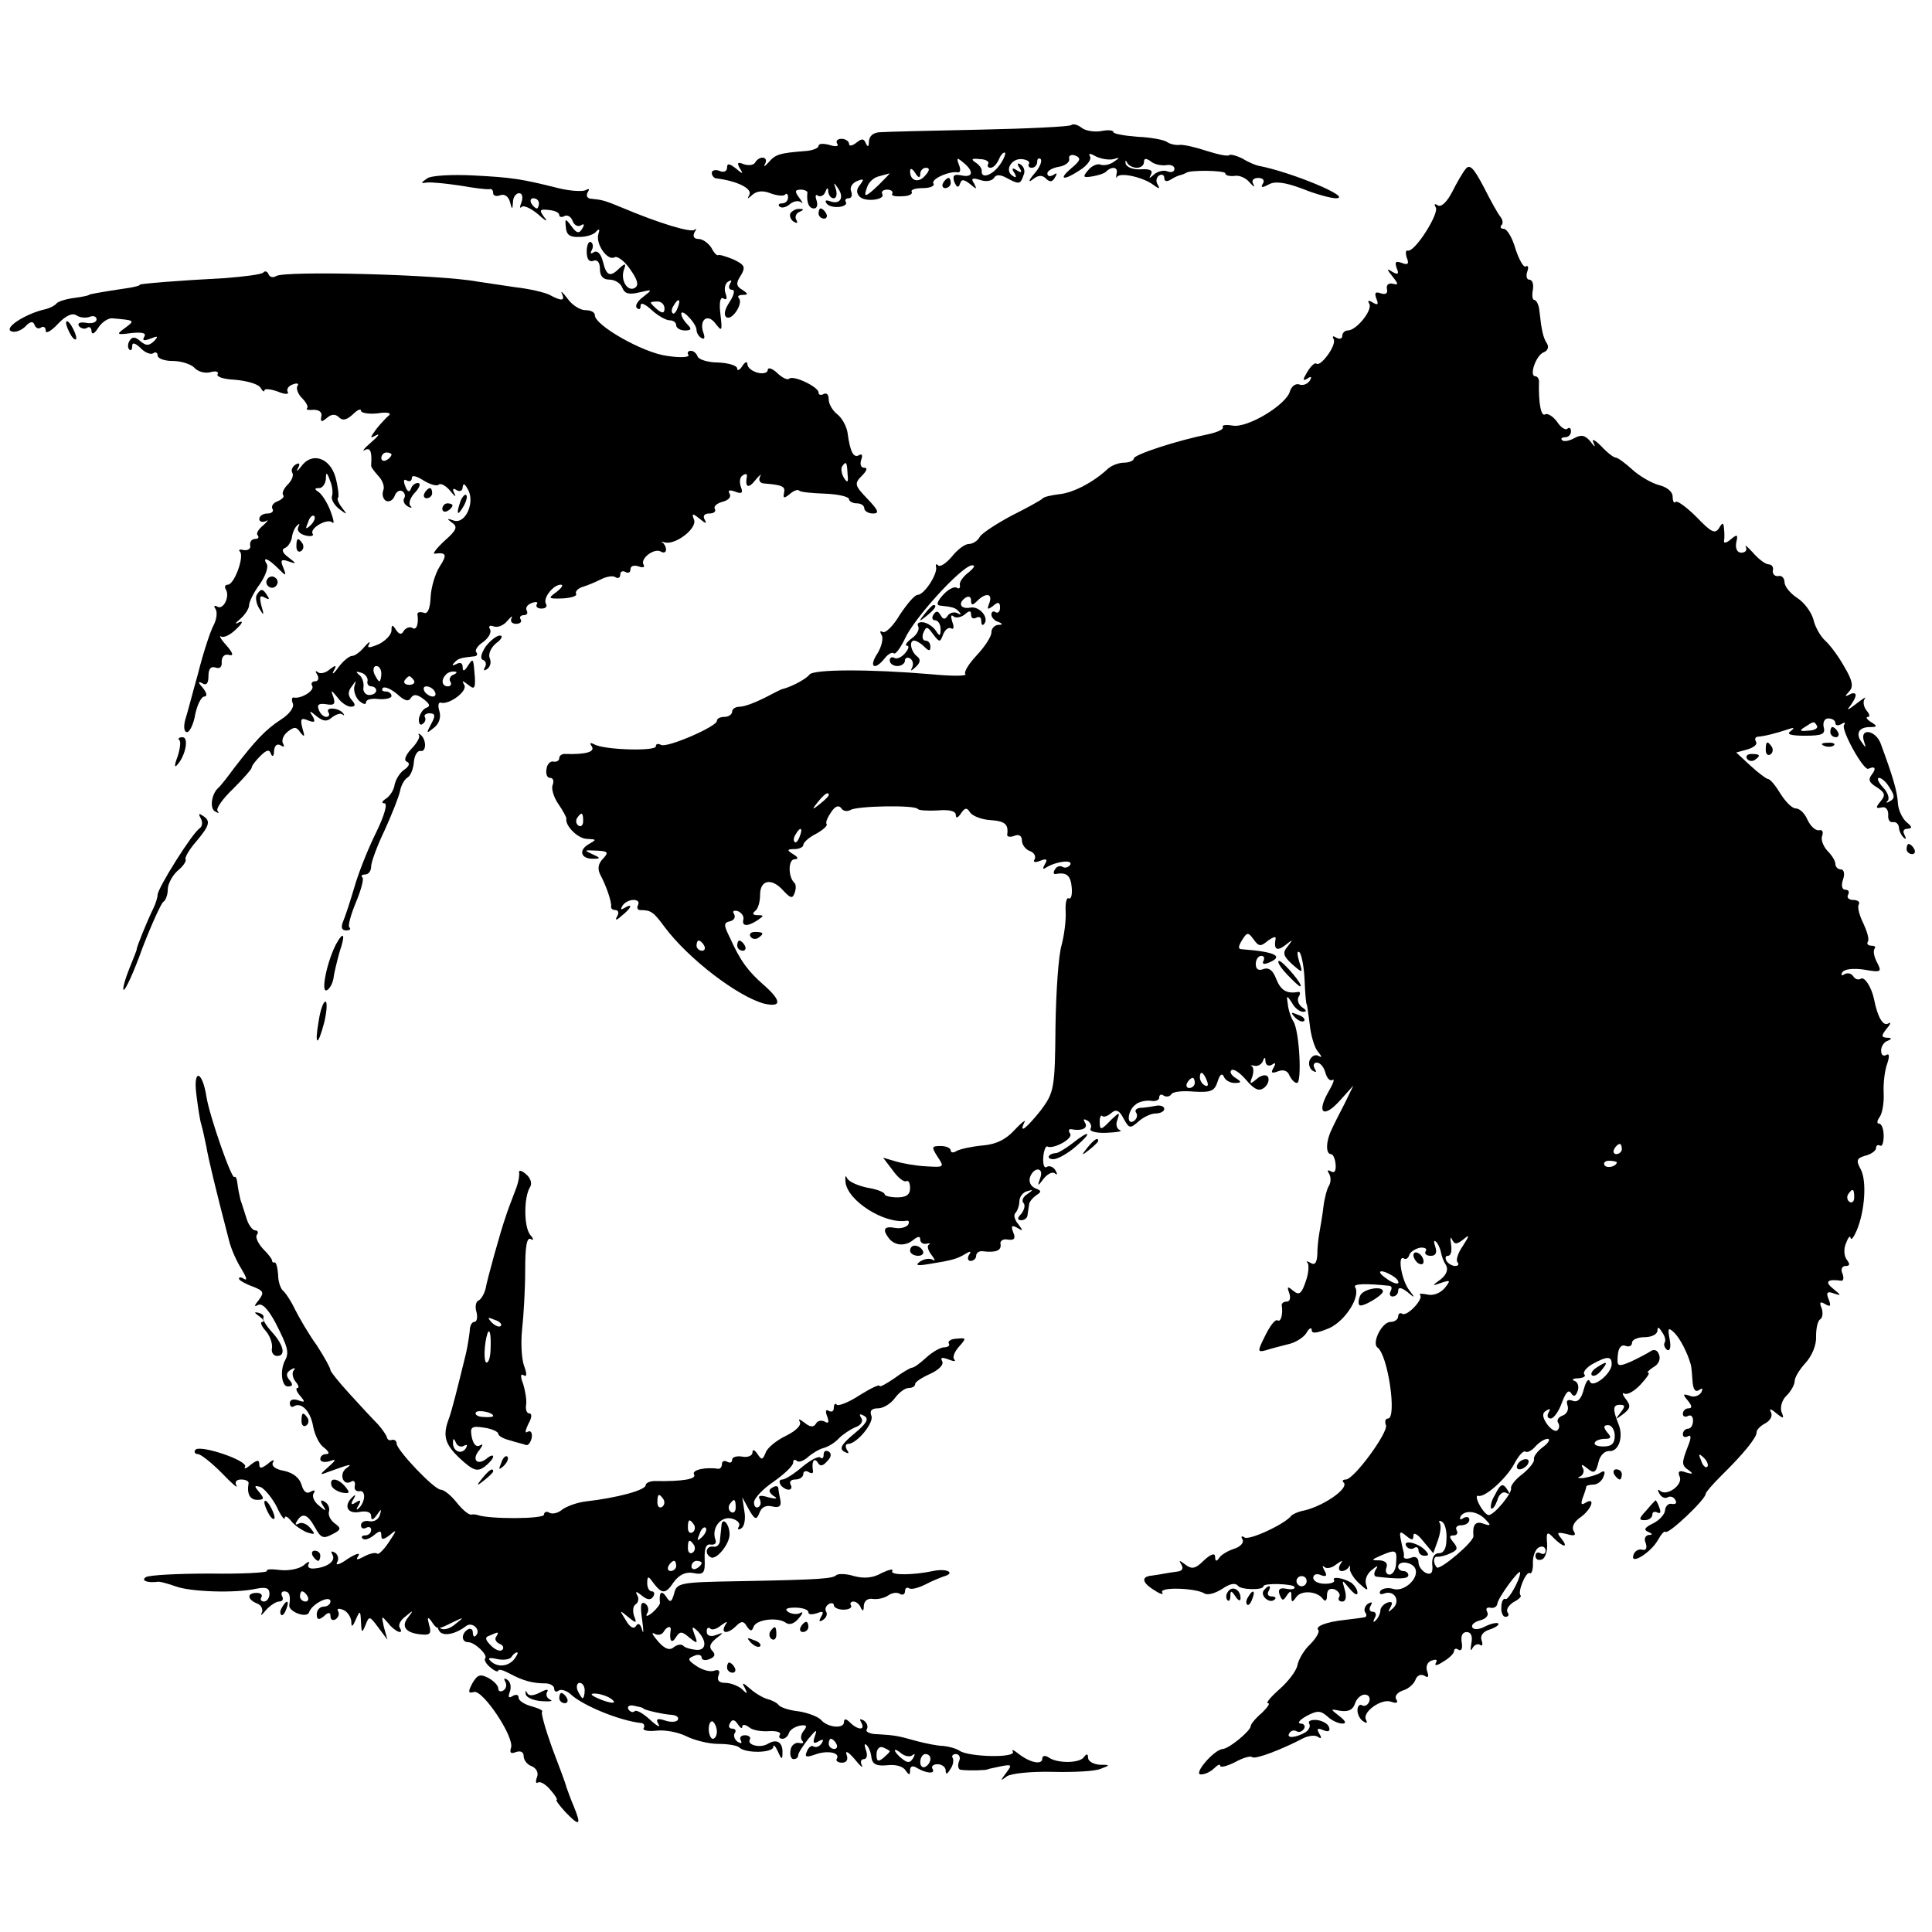 <?xml version="1.0" standalone="no"?>
<!DOCTYPE svg PUBLIC "-//W3C//DTD SVG 20010904//EN"
 "http://www.w3.org/TR/2001/REC-SVG-20010904/DTD/svg10.dtd">
<svg version="1.0" xmlns="http://www.w3.org/2000/svg"
 width="380pt" height="380pt" viewBox="0 0 380 380"
 preserveAspectRatio="xMidYMid meet">
<g transform="translate(0,380) scale(0.1,-0.1)"
fill="#000000" stroke="none">
<path d="M2107 3554 c-3 -3 -83 -7 -179 -9 -95 -2 -183 -4 -195 -5 -15 0 -23
-7 -24 -18 0 -11 -2 -12 -6 -4 -4 10 -8 10 -19 1 -8 -6 -14 -7 -14 -2 0 5 -7
10 -15 10 -8 0 -12 -5 -8 -10 3 -5 -3 -6 -16 -2 -11 3 -21 3 -21 -2 0 -4 -11
-9 -25 -10 -53 -4 -60 -7 -73 -22 -8 -9 -11 -10 -7 -3 7 14 -11 17 -20 2 -3
-5 -13 -6 -22 -3 -12 5 -14 3 -8 -8 8 -12 6 -12 -8 0 -13 10 -17 10 -17 1 0
-7 -7 -10 -15 -6 -8 3 -15 1 -15 -4 0 -6 5 -11 10 -11 40 -5 70 -20 64 -32 -5
-9 -4 -9 6 0 8 7 20 9 35 3 13 -5 26 -6 29 -3 3 4 6 1 6 -5 0 -7 -5 -12 -12
-12 -6 0 -8 -3 -5 -6 4 -4 13 -2 20 4 8 7 18 8 23 4 4 -4 3 0 -4 9 -9 12 -9
16 3 16 7 0 14 -3 13 -6 -2 -19 3 -31 13 -31 6 0 8 7 5 16 -3 8 -2 13 3 9 5
-3 12 1 14 7 4 10 6 10 6 1 1 -7 5 -13 11 -13 5 0 7 8 4 18 -5 14 -4 14 4 2
13 -18 5 -33 -15 -26 -8 3 -11 2 -8 -3 3 -6 14 -9 25 -8 10 1 16 5 14 9 -3 4
-1 8 5 8 6 0 8 6 5 14 -3 7 2 16 12 20 13 5 14 4 6 -7 -8 -9 -8 -17 -1 -24 11
-11 52 -6 44 6 -2 4 2 8 10 8 8 0 12 -4 10 -8 -3 -4 6 -6 19 -5 13 0 22 4 19
9 -2 4 8 7 22 7 14 0 24 4 21 9 -6 8 30 25 48 22 5 -1 6 6 2 15 -5 14 -4 15 9
4 21 -17 19 -30 -4 -25 -15 3 -18 0 -14 -13 5 -11 8 -12 11 -4 3 10 7 10 20 0
13 -11 14 -11 8 1 -7 10 -4 12 12 7 11 -4 23 -2 27 4 4 7 12 7 25 0 24 -13 27
-13 33 5 4 8 1 17 -5 21 -7 5 -8 2 -3 -6 6 -9 4 -11 -5 -5 -9 6 -11 4 -5 -5 5
-8 4 -11 -3 -6 -17 10 -3 35 18 33 10 -1 16 -5 14 -9 -3 -4 0 -8 5 -8 6 0 11
5 11 12 0 6 3 8 7 5 3 -4 -2 -17 -13 -29 -11 -13 -12 -18 -3 -11 11 9 19 9 26
2 8 -8 13 -7 18 2 5 8 4 10 -3 5 -7 -4 -12 -3 -12 3 0 5 10 11 23 13 12 2 21
9 20 15 -2 7 4 10 12 7 12 -5 10 -10 -8 -25 -27 -23 -15 -25 18 -3 14 9 22 21
19 26 -4 7 0 7 12 0 11 -5 26 -7 34 -5 13 4 13 3 1 -5 -8 -6 -19 -8 -26 -6 -6
3 -18 -2 -25 -11 -11 -13 -10 -15 8 -12 12 2 25 6 28 10 12 11 24 8 20 -5 -1
-7 -1 -10 1 -6 6 10 53 -1 72 -16 11 -8 13 -8 8 1 -4 6 -3 14 3 18 5 3 10 1
10 -5 0 -7 5 -8 13 -3 6 4 15 8 20 9 4 1 8 3 10 4 6 6 77 5 77 -1 0 -4 8 -6
18 -5 9 2 23 -4 30 -13 8 -9 11 -10 7 -3 -4 7 0 12 10 12 9 0 13 -5 9 -11 -5
-8 -2 -9 11 -2 12 7 31 5 66 -8 27 -11 57 -19 67 -19 34 1 -89 52 -153 64 -5
1 -20 7 -31 14 -12 6 -24 9 -26 7 -3 -3 -22 1 -44 8 -21 7 -46 13 -54 12 -8
-1 -20 2 -25 6 -6 4 -32 9 -58 10 -26 2 -47 6 -47 9 0 4 -11 5 -25 2 -14 -2
-31 1 -38 7 -8 6 -16 8 -20 5z m-139 -76 c-15 -23 -39 -31 -37 -14 0 5 -5 12
-13 17 -9 6 -6 8 9 6 12 0 19 -5 17 -9 -3 -4 -1 -8 4 -8 6 0 12 7 16 15 3 8 8
15 12 15 3 0 0 -10 -8 -22z m268 -8 c8 0 14 5 14 11 0 8 4 8 13 2 6 -6 20 -9
30 -8 9 2 17 -1 17 -7 0 -6 -6 -8 -14 -5 -7 3 -19 0 -26 -6 -10 -9 -11 -9 -6
0 4 8 -2 11 -20 10 -15 -1 -28 4 -30 11 -1 7 0 8 3 2 2 -5 11 -10 19 -10z
m-426 -12 c0 6 5 12 11 12 8 0 8 -5 -1 -15 -13 -16 -30 -11 -30 8 0 7 4 6 10
-3 6 -10 10 -11 10 -2z m-81 -21 c-27 -26 -32 -27 -23 -4 3 9 13 18 22 20 10
3 19 5 21 6 2 0 -7 -9 -20 -22z"/>
<path d="M2883 3468 c-6 -7 -18 -28 -27 -46 -10 -19 -21 -30 -28 -26 -6 4 -8
3 -4 -4 7 -12 -41 -88 -55 -85 -4 2 -5 -5 -2 -14 5 -12 2 -15 -10 -10 -12 4
-14 2 -10 -10 5 -12 3 -14 -8 -8 -12 8 -12 6 0 -9 12 -15 12 -17 0 -14 -8 2
-13 -3 -11 -11 2 -8 -3 -11 -12 -8 -11 4 -13 1 -9 -10 5 -12 3 -14 -7 -8 -8 5
-11 4 -7 -2 8 -12 -25 -53 -42 -53 -6 0 -11 -5 -11 -11 0 -5 -5 -7 -12 -3 -6
4 -8 3 -5 -3 7 -11 -26 -56 -34 -48 -3 2 -11 -5 -18 -17 -9 -15 -9 -18 0 -13
8 6 10 4 5 -4 -5 -7 -14 -10 -21 -7 -7 2 -15 -4 -18 -14 -7 -26 -84 -73 -113
-67 -13 2 -21 1 -19 -3 3 -4 -10 -10 -28 -14 -60 -12 -147 -40 -147 -48 0 -4
-9 -8 -19 -8 -11 0 -26 -6 -33 -13 -27 -25 -66 -46 -94 -49 -16 -2 -31 -5 -34
-9 -3 -3 -30 -18 -60 -33 -30 -16 -59 -35 -63 -42 -4 -8 -14 -14 -22 -14 -7 0
-22 -11 -33 -25 -11 -13 -23 -21 -27 -17 -3 4 -5 2 -4 -3 4 -13 -23 -55 -36
-55 -6 0 -21 -18 -35 -39 -13 -22 -28 -37 -34 -34 -5 3 -6 1 -2 -6 4 -6 0 -23
-8 -36 -18 -27 -6 -35 14 -10 7 9 15 13 18 10 3 -3 13 10 22 29 18 40 109 140
131 144 8 1 6 -4 -6 -14 -11 -8 -19 -20 -17 -25 1 -6 -2 -8 -6 -5 -5 3 -17 -3
-27 -14 -11 -12 -14 -20 -7 -21 27 -3 31 -4 39 -13 4 -5 3 -6 -4 -2 -6 3 -15
1 -19 -5 -5 -8 -9 -8 -14 1 -5 9 -9 9 -14 1 -4 -6 -2 -11 3 -11 6 0 11 -8 11
-17 0 -15 -2 -15 -9 -4 -5 8 -17 16 -25 17 -9 1 -13 -2 -10 -8 3 -5 -2 -16
-12 -23 -11 -8 -15 -15 -10 -15 5 0 3 -7 -4 -15 -7 -8 -16 -12 -21 -9 -5 3 -9
0 -9 -5 0 -6 7 -11 15 -11 8 0 15 5 15 11 0 5 5 7 10 4 6 -4 7 -12 4 -18 -4
-8 -2 -7 7 1 9 8 10 15 4 20 -13 9 -18 32 -7 32 4 0 13 -5 20 -12 9 -9 12 -9
12 0 0 7 -4 12 -10 12 -5 0 -7 7 -4 15 6 14 8 13 19 -2 13 -17 14 -17 20 -1 4
10 11 15 16 12 5 -3 6 3 2 13 -3 10 -3 15 2 11 4 -4 14 -3 22 3 10 9 13 8 13
0 0 -7 5 -9 10 -6 6 3 10 1 10 -6 0 -7 2 -10 5 -7 12 12 -8 36 -26 33 -20 -4
-26 9 -9 20 6 3 10 1 10 -6 0 -10 3 -10 12 -1 17 17 31 15 24 -4 -5 -13 -4
-14 7 -6 10 9 14 8 14 -3 0 -8 -4 -12 -9 -9 -4 3 -8 1 -8 -5 0 -5 6 -12 13
-14 10 -4 10 -6 0 -6 -7 -1 -13 -7 -13 -15 0 -8 -13 -28 -29 -45 -15 -16 -26
-33 -22 -37 3 -4 -28 -4 -69 0 -118 10 -231 10 -238 -1 -6 -8 -33 -23 -52 -28
-3 0 -19 -9 -37 -18 -18 -9 -39 -17 -48 -17 -8 0 -15 -4 -15 -10 0 -5 -7 -10
-15 -10 -8 0 -15 -3 -15 -8 0 -11 -99 -54 -110 -47 -6 3 -10 2 -10 -3 0 -10
-103 -7 -121 4 -8 4 -10 3 -5 -4 7 -11 -12 -16 -51 -15 -7 1 -13 -3 -13 -8 0
-5 -5 -8 -11 -7 -6 2 -13 -5 -14 -14 -2 -10 1 -18 7 -18 6 0 8 -6 5 -14 -3 -7
2 -24 11 -37 9 -13 16 -26 16 -29 -3 -14 23 -40 41 -40 19 -1 19 -1 2 -11 -20
-12 -14 -29 11 -28 14 0 13 2 -3 9 -17 8 -16 8 7 7 24 -1 26 -3 14 -16 -9 -9
-11 -19 -6 -30 13 -24 23 -55 22 -63 -1 -5 3 -8 9 -8 5 0 7 -6 3 -12 -5 -9 -2
-9 9 1 19 15 23 26 5 15 -7 -4 -8 -3 -4 4 4 7 14 12 22 12 8 0 12 -4 9 -10 -3
-5 -1 -10 4 -10 21 0 26 -3 48 -33 47 -63 144 -137 196 -151 35 -8 34 6 0 36
-31 27 -47 48 -67 93 -13 26 -13 30 0 33 8 2 11 8 8 14 -4 6 -1 8 7 6 8 -3 13
-11 11 -17 -3 -13 8 -14 28 -1 13 9 13 10 0 10 -9 0 -11 3 -5 8 6 4 10 18 10
32 0 30 23 34 46 8 14 -15 18 -16 22 -4 3 8 3 17 -1 20 -12 12 -12 46 1 46 8
0 7 4 -3 10 -13 8 -12 10 3 10 9 0 17 4 17 8 0 5 11 15 25 22 13 7 23 16 21
19 -3 3 2 14 9 24 8 12 15 14 20 7 3 -5 11 -7 18 -3 13 8 127 10 132 2 2 -3
20 -4 39 -3 23 2 36 -1 36 -9 0 -7 4 -6 10 3 8 12 12 12 18 2 5 -7 23 -14 40
-15 29 -2 36 -8 33 -29 0 -4 6 -5 14 -2 9 4 15 0 15 -9 0 -8 7 -18 16 -21 8
-3 12 -10 9 -16 -4 -6 1 -7 11 -3 13 5 15 3 9 -7 -5 -9 -4 -11 3 -6 20 12 53
16 47 5 -4 -5 -10 -7 -15 -4 -5 3 -12 1 -15 -5 -4 -6 -3 -10 2 -9 21 4 29 -3
31 -27 1 -14 -1 -23 -6 -21 -4 3 -7 -9 -6 -26 1 -18 -3 -47 -8 -66 -6 -19 -11
-92 -12 -161 -1 -122 -3 -129 -29 -164 -28 -35 -44 -48 -32 -23 4 6 -5 0 -19
-15 -17 -19 -37 -29 -64 -31 -21 -2 -44 -7 -51 -11 -6 -4 -11 -3 -11 1 0 5 -9
9 -20 9 -18 0 -18 -2 -6 -21 14 -21 13 -21 -22 -19 -21 1 -48 6 -61 10 l-24 7
19 -25 c10 -14 22 -24 27 -21 4 2 7 -4 7 -14 0 -13 -8 -18 -25 -18 -14 0 -25
3 -25 6 0 4 -15 10 -34 13 -19 4 -37 12 -40 19 -3 7 -4 3 -3 -8 4 -37 77 -83
120 -76 5 1 6 -3 3 -8 -4 -5 -15 -8 -26 -6 -21 4 -25 -3 -12 -20 11 -15 32
-17 48 -4 10 8 14 8 14 1 0 -6 6 -10 13 -8 6 1 8 1 4 -2 -4 -2 -2 -11 5 -20 7
-9 8 -13 3 -10 -6 4 -17 2 -25 -3 -11 -8 -6 -9 18 -5 44 7 55 10 71 20 10 6
12 5 7 -2 -4 -7 -2 -12 3 -12 6 0 11 5 11 10 0 6 6 10 13 9 25 -3 37 1 35 14
-2 6 5 11 14 9 13 -2 16 2 11 14 -5 13 -3 15 8 9 11 -7 12 -6 2 7 -7 8 -10 18
-6 22 4 4 8 15 8 23 0 9 7 18 15 20 13 4 13 3 0 -6 -8 -5 -11 -13 -7 -17 4 -4
2 -13 -4 -21 -9 -9 -8 -13 0 -13 6 0 12 5 12 10 1 6 2 15 3 20 0 6 7 14 14 19
11 7 11 9 -2 14 -9 4 -13 13 -10 22 8 21 28 19 20 -2 -6 -17 -5 -17 7 -1 8 10
18 14 22 10 5 -4 5 -1 1 6 -4 7 -12 10 -17 7 -5 -4 -8 5 -7 19 1 13 5 23 8 21
11 -6 51 15 45 25 -4 6 -3 10 2 9 21 -4 34 2 27 13 -4 7 -3 8 5 4 6 -4 9 -11
6 -16 -3 -5 11 -9 32 -8 21 1 32 3 26 5 -7 3 -9 12 -5 21 5 15 4 15 -12 0 -21
-22 -23 -22 -23 -3 0 8 3 13 5 10 3 -3 11 0 18 6 9 8 16 5 24 -11 11 -20 13
-20 29 -6 10 9 25 16 34 16 9 0 17 4 17 9 0 5 -8 8 -17 6 -10 -2 -24 -4 -31
-4 -7 -1 -11 -5 -7 -10 3 -5 1 -12 -5 -16 -15 -9 -12 21 3 32 6 6 20 9 30 8 9
-2 17 1 17 6 0 6 4 8 9 4 5 -3 12 -2 15 3 3 5 23 7 44 5 34 -2 41 1 47 20 4
13 8 17 12 10 2 -7 12 -13 21 -13 14 0 15 2 2 10 -8 5 -12 12 -8 15 4 4 17 -5
29 -19 17 -20 26 -23 36 -15 7 6 10 15 7 21 -3 5 -13 4 -22 -4 -13 -11 -15
-11 -9 4 3 9 3 19 -1 21 -4 2 -2 2 5 1 6 -2 14 2 17 9 3 9 5 8 5 -1 1 -7 6
-10 13 -6 7 5 8 3 3 -6 -6 -10 -4 -12 9 -7 10 4 19 1 22 -8 4 -8 10 -15 15
-15 10 0 5 102 -7 121 -5 8 -10 23 -11 34 -3 18 -2 18 8 3 5 -10 15 -18 22
-18 8 0 7 3 -2 9 -7 5 -10 14 -7 20 4 6 4 11 -1 10 -22 -4 -34 3 -43 26 -6 16
-14 23 -25 19 -10 -4 -15 0 -15 10 0 9 5 16 11 16 5 0 7 -4 4 -10 -3 -6 1 -7
9 -4 33 13 15 22 -51 27 -8 0 -8 5 0 18 10 16 12 16 23 1 10 -14 14 -14 28 -2
10 7 16 9 15 4 -4 -21 2 -26 19 -13 15 12 16 12 5 -2 -11 -13 -9 -19 8 -35 22
-19 22 -19 14 6 -4 14 -4 21 1 17 4 -4 9 -29 10 -55 1 -26 3 -47 4 -47 1 0 3
-17 6 -39 2 -21 9 -46 16 -54 8 -10 9 -13 2 -9 -7 4 -14 0 -18 -8 -3 -8 0 -17
6 -21 7 -4 8 -3 4 4 -4 7 -2 12 4 12 7 0 14 -9 17 -20 3 -11 9 -17 14 -14 5 3
1 -8 -9 -25 -23 -41 -8 -51 24 -15 l26 29 -17 -35 c-10 -19 -22 -43 -26 -52
-11 -22 -12 -48 -1 -48 4 0 8 -9 9 -20 1 -13 -2 -18 -9 -14 -7 4 -8 2 -4 -4 4
-7 4 -17 0 -24 -4 -6 -9 -25 -11 -42 -2 -17 -6 -40 -8 -51 -2 -11 -4 -30 -4
-43 -1 -16 -5 -21 -13 -16 -7 4 -10 4 -6 0 3 -4 2 -21 -4 -37 -8 -24 -13 -27
-24 -18 -12 10 -13 9 -8 -5 3 -9 1 -16 -5 -16 -6 0 -10 -3 -10 -7 3 -18 -2
-34 -8 -30 -5 3 -15 -11 -24 -29 -16 -32 -16 -34 0 -30 9 3 28 8 44 12 15 3
32 14 37 23 5 9 10 11 10 5 0 -8 11 -6 35 4 32 15 62 63 50 81 -3 6 22 7 68 2
5 -1 5 -5 2 -11 -3 -5 -1 -10 4 -10 6 0 11 5 11 11 0 8 6 7 18 -2 15 -13 16
-12 4 3 -15 19 -24 70 -11 63 4 -3 9 0 11 7 2 6 12 12 21 14 9 1 15 -2 11 -7
-3 -5 2 -9 10 -9 10 0 13 6 9 18 -3 9 -3 14 1 10 4 -3 8 -12 10 -20 1 -7 5
-19 10 -26 5 -9 1 -19 -10 -28 -18 -13 -18 -14 1 -7 18 6 19 5 6 -11 -9 -10
-23 -15 -34 -12 -10 2 -17 2 -14 -1 8 -7 -25 -43 -35 -37 -4 3 -8 0 -8 -5 0
-6 -7 -11 -15 -11 -17 0 -37 -41 -26 -50 21 -14 39 -140 21 -140 -5 0 -7 -6
-4 -13 5 -14 -63 -107 -79 -107 -6 0 -8 -3 -4 -6 11 -12 -44 -49 -83 -56 -8
-2 -17 -6 -20 -9 -13 -17 -83 -49 -92 -43 -6 4 -8 2 -4 -4 3 -6 -4 -14 -16
-18 -13 -4 -26 -12 -30 -18 -5 -8 -8 -7 -8 2 0 8 -8 6 -22 -7 -17 -17 -24 -18
-37 -8 -12 9 -13 9 -7 -1 4 -7 1 -12 -8 -13 -9 -1 -20 -3 -26 -4 -5 -1 -17 -3
-25 -4 -21 -2 -19 -14 6 -29 12 -8 18 -9 15 -4 -7 11 65 9 83 -2 6 -4 21 0 35
9 16 11 26 12 31 6 5 -8 50 -9 50 -1 0 7 57 5 61 -1 2 -4 -4 -6 -15 -4 -14 3
-18 -1 -14 -12 5 -12 7 -12 14 -1 7 10 9 10 9 -2 0 -12 2 -12 9 -2 9 15 42 13
53 -3 5 -6 8 -3 8 7 0 11 5 15 15 12 8 -4 12 -10 9 -15 -3 -5 0 -9 6 -9 7 0 9
9 5 23 -6 21 -6 21 9 3 9 -11 16 -15 16 -9 0 7 -6 15 -12 20 -17 10 -39 13
-34 5 2 -4 -6 -7 -18 -7 -13 0 -23 5 -23 12 0 6 7 9 15 5 11 -4 13 -1 7 9 -4
8 -5 11 0 7 4 -4 15 -2 23 5 13 9 14 9 8 0 -4 -7 -3 -13 3 -13 5 0 11 3 14 8
2 4 3 3 2 -3 -1 -5 7 -19 18 -29 16 -15 19 -16 14 -3 -3 9 1 21 11 29 11 9 14
10 8 1 -4 -7 -4 -13 1 -14 44 -5 63 -5 63 3 0 4 -4 8 -10 8 -5 0 -10 4 -10 8
0 14 29 10 34 -4 7 -19 -23 -46 -44 -39 -10 3 -21 1 -25 -4 -3 -6 0 -8 8 -5
20 7 32 -15 17 -29 -10 -9 -11 -9 -5 2 5 9 3 12 -6 9 -8 -3 -14 -10 -14 -16 0
-5 -4 -14 -9 -19 -5 -5 -6 -3 -2 5 4 6 2 12 -4 12 -6 0 -8 5 -4 12 4 7 3 8 -5
4 -6 -4 -9 -12 -6 -17 4 -5 3 -10 -2 -10 -4 -1 -21 -3 -37 -5 -38 -4 -60 -13
-53 -20 3 -3 -4 -16 -16 -28 -12 -11 -23 -30 -25 -41 -2 -11 -18 -32 -35 -47
-18 -16 -28 -28 -23 -28 5 0 -1 -8 -12 -19 -12 -10 -22 -22 -22 -26 0 -9 -42
-44 -55 -45 -17 -1 -59 -50 -43 -50 8 0 19 5 26 12 7 7 12 9 12 5 0 -4 13 -1
29 7 16 9 31 13 34 10 5 -5 56 14 100 37 10 5 23 7 29 3 7 -5 8 -2 3 6 -6 10
-4 12 8 7 10 -4 14 -2 11 6 -2 7 -14 13 -24 14 -11 1 -18 -2 -15 -7 3 -5 0
-12 -7 -17 -19 -11 -39 -13 -32 -2 3 5 9 7 14 4 5 -3 11 -1 15 5 3 5 0 10 -7
10 -7 1 -2 7 12 15 21 11 27 11 41 -1 8 -8 22 -14 29 -14 9 0 7 5 -6 15 -18
14 -18 14 3 10 15 -2 24 2 28 14 3 10 12 18 19 18 8 0 12 -6 9 -14 -3 -7 -9
-10 -14 -7 -5 3 -9 -2 -9 -10 0 -8 5 -18 12 -22 6 -4 8 -3 5 3 -9 15 30 43 49
36 11 -4 15 -2 10 5 -3 6 2 13 13 17 11 3 22 13 25 21 3 9 11 12 18 8 7 -5 9
-2 5 9 -3 9 0 18 9 21 9 3 12 2 8 -5 -3 -6 3 -5 15 3 12 7 21 16 21 21 0 4 4
6 9 2 6 -3 8 4 6 15 -2 12 1 20 10 20 8 0 12 -8 9 -22 -2 -13 -2 -17 2 -10 3
6 10 10 15 7 5 -4 6 1 3 9 -3 9 3 17 16 21 12 4 19 9 17 12 -3 2 -14 0 -26 -6
-11 -6 -22 -7 -25 -2 -3 5 4 11 15 14 12 3 18 10 14 17 -3 6 -1 9 6 8 7 -2 13
2 14 7 0 11 45 72 45 62 0 -14 -24 -56 -29 -52 -4 2 -8 -5 -8 -16 -1 -10 3
-19 8 -19 6 0 8 4 4 9 -3 6 3 14 12 20 10 5 16 11 14 13 -7 5 10 48 18 44 3
-3 7 7 6 21 0 14 6 28 13 30 6 3 12 0 12 -7 0 -6 -4 -8 -10 -5 -5 3 -10 1 -10
-5 0 -7 6 -10 13 -7 6 2 11 16 10 31 -2 23 0 25 13 11 19 -19 30 -20 15 -1
-10 12 -8 13 10 9 16 -5 20 -3 14 6 -4 8 1 18 14 27 22 16 30 41 9 28 -8 -5
-9 -2 -5 10 4 10 7 20 7 22 0 2 6 4 14 4 8 0 17 7 20 16 4 10 2 13 -7 7 -6 -4
-21 -8 -32 -10 -11 -1 -14 1 -7 3 6 3 9 11 5 17 -4 8 -1 7 9 -1 13 -11 17 -9
22 12 3 14 13 23 22 22 18 -1 28 29 17 54 -11 28 -11 37 3 37 11 0 11 -3 1
-16 -11 -14 -10 -14 6 -2 14 11 15 16 5 29 -7 9 -8 14 -3 11 6 -3 20 5 32 18
12 13 19 23 15 23 -4 0 1 5 10 11 10 5 15 16 11 25 -3 9 -10 11 -17 6 -6 -4
-23 -13 -38 -20 -26 -11 -28 -10 -26 12 1 15 7 22 15 19 7 -3 13 0 13 6 0 6
11 11 25 11 14 0 25 6 25 13 0 8 3 7 9 -3 6 -8 8 -17 5 -21 -2 -4 0 -10 5 -14
6 -3 8 6 5 21 -4 22 -3 24 9 13 12 -12 26 -40 32 -61 2 -5 3 -20 4 -34 1 -16
5 -23 13 -18 7 5 8 3 4 -5 -5 -7 -15 -10 -23 -6 -13 4 -14 3 -3 -10 8 -10 9
-15 1 -15 -6 0 -11 -5 -11 -11 0 -5 5 -7 10 -4 6 3 10 -1 10 -9 0 -9 -4 -16
-10 -16 -5 0 -10 -5 -10 -11 0 -5 4 -7 10 -4 6 4 7 -2 1 -17 -14 -36 -14 -40
1 -50 9 -7 8 -8 -6 -4 -13 5 -17 2 -12 -9 6 -16 -26 -39 -39 -27 -5 4 -5 1 -1
-6 4 -7 11 -10 16 -7 5 3 12 1 15 -5 4 -6 1 -9 -6 -8 -7 2 -13 -4 -14 -12 0
-8 -11 -20 -23 -26 -17 -8 -20 -13 -10 -17 9 -4 9 -6 1 -6 -7 -1 -10 -8 -6
-16 3 -10 1 -15 -7 -13 -7 2 -15 -3 -17 -10 -8 -22 34 4 48 29 6 11 13 19 15
16 6 -5 79 64 79 75 0 3 14 19 30 35 42 41 71 76 70 86 0 5 8 13 18 18 10 6
14 15 10 22 -4 7 1 6 10 -2 15 -12 17 -12 11 2 -3 9 1 24 10 32 9 9 16 22 16
29 0 7 10 23 21 35 13 14 22 36 21 52 0 16 3 31 8 34 5 3 6 13 3 22 -5 12 -3
14 7 8 10 -6 12 -4 7 9 -6 14 -3 17 10 12 15 -5 15 -4 -1 9 -18 14 -12 20 16
16 4 0 5 6 2 14 -4 8 -1 15 6 15 9 0 9 4 2 13 -5 7 -6 21 -1 32 4 11 8 16 9
10 1 -5 6 1 12 15 16 38 20 97 8 120 -10 18 -8 22 9 27 12 3 21 10 21 15 0 5
3 7 8 5 4 -3 7 6 7 19 0 13 -4 24 -9 24 -5 0 -4 6 1 13 5 6 9 28 8 47 -1 19 2
45 7 58 5 15 4 21 -2 17 -6 -3 -10 0 -10 9 0 8 6 17 13 19 9 4 8 6 -2 6 -11 1
-11 4 0 18 8 9 9 14 3 10 -10 -6 -21 12 -28 48 -5 24 -19 45 -26 40 -5 -3 -11
-1 -15 5 -4 6 -11 7 -17 4 -6 -4 -8 -2 -4 4 4 6 21 8 42 5 34 -6 36 -5 26 14
-6 11 -8 23 -5 27 3 3 1 6 -6 6 -7 0 -10 4 -7 8 3 5 -2 21 -9 36 -8 16 -12 32
-9 37 3 5 -2 9 -11 9 -9 0 -13 5 -10 10 3 6 1 10 -5 10 -7 0 -9 8 -5 20 4 11
2 20 -4 20 -6 0 -11 5 -11 11 0 6 -7 17 -16 26 -8 9 -13 22 -10 29 3 8 0 13
-6 11 -7 -1 -17 8 -23 21 -5 12 -15 22 -23 22 -7 0 -20 13 -30 29 -9 15 -20
29 -25 29 -4 1 -20 13 -35 27 l-27 25 22 6 c13 4 20 10 17 15 -3 5 -2 9 3 10
14 1 37 7 58 14 14 5 16 4 7 -3 -9 -6 0 -9 28 -9 34 0 41 3 37 17 -2 10 2 17
9 17 8 0 14 -4 14 -9 0 -5 5 -6 12 -2 6 4 9 3 5 -2 -6 -10 39 -91 48 -86 13 6
16 1 7 -11 -8 -10 -6 -16 9 -25 17 -11 18 -16 8 -28 -10 -12 -10 -15 2 -12 8
2 13 -4 13 -14 -1 -10 3 -16 9 -15 6 1 11 -3 12 -10 0 -6 4 -15 9 -20 5 -5 6
-3 2 5 -4 7 -2 12 6 12 10 1 9 4 -2 13 -8 7 -16 23 -17 37 -1 23 -10 53 -34
118 -10 26 -41 31 -33 5 5 -15 4 -15 -4 -3 -13 17 -6 30 16 30 15 0 15 2 2 10
-8 5 -11 10 -6 10 5 0 3 6 -3 13 -6 8 -7 18 -3 23 4 5 -4 0 -18 -11 -14 -11
-19 -13 -12 -5 6 8 12 18 12 23 0 4 -6 5 -12 1 -10 -5 -10 -4 -1 6 9 9 7 21
-9 48 -11 20 -28 43 -38 52 -9 8 -20 27 -23 41 -4 15 -18 34 -32 43 -14 9 -25
23 -25 31 0 8 -6 14 -12 12 -7 -1 -12 4 -11 11 2 6 -2 12 -8 12 -6 0 -20 10
-31 23 -11 12 -17 17 -14 11 3 -6 -1 -11 -9 -11 -8 0 -12 8 -10 20 4 16 2 17
-11 6 -8 -7 -14 -8 -13 -3 1 5 1 16 0 24 -1 13 -3 13 -10 1 -8 -12 -16 -7 -44
22 -19 19 -38 33 -41 30 -3 -4 -6 1 -6 10 0 10 -11 19 -27 23 -15 4 -39 18
-53 31 -13 12 -28 23 -32 23 -4 0 -17 10 -29 23 -12 12 -19 15 -15 7 5 -11 3
-10 -6 2 -10 12 -18 14 -32 6 -9 -5 -20 -7 -23 -4 -4 3 -1 6 5 6 7 0 12 5 12
12 0 6 -3 8 -7 5 -3 -4 -13 2 -20 13 -8 11 -19 18 -24 15 -8 -5 -13 23 -12 63
1 6 -3 12 -7 12 -13 0 1 41 16 47 8 3 11 10 7 17 -8 12 -11 27 -15 64 -1 12
-6 22 -10 22 -4 0 -5 9 -3 20 2 11 -1 20 -7 20 -5 0 -7 7 -4 16 3 8 2 13 -3
10 -4 -3 -13 13 -20 34 -6 22 -17 40 -23 40 -6 0 -8 3 -5 7 4 3 3 11 -2 17 -5
6 -20 33 -33 59 -19 36 -27 45 -35 35z m691 -1096 c2 -4 -5 -9 -17 -9 -17 -2
-19 0 -7 7 18 12 18 12 24 2z m143 -122 c10 -15 10 -21 0 -26 -6 -4 -9 -3 -4
1 4 5 0 17 -10 27 -9 10 -12 18 -7 18 5 0 15 -9 21 -20z m-2087 -14 c0 -2 -8
-10 -17 -17 -16 -13 -17 -12 -4 4 13 16 21 21 21 13z m-483 -51 c0 -8 -4 -12
-9 -9 -5 3 -6 10 -3 15 9 13 12 11 12 -6z m426 -30 c-3 -9 -8 -14 -10 -11 -3
3 -2 9 2 15 9 16 15 13 8 -4z m-188 -215 c3 -5 1 -10 -4 -10 -6 0 -11 5 -11
10 0 6 2 10 4 10 3 0 8 -4 11 -10z m989 -266 c3 -8 2 -12 -4 -9 -6 3 -10 10
-10 16 0 14 7 11 14 -7z m-24 -4 c0 -5 -5 -10 -11 -10 -5 0 -7 5 -4 10 3 6 8
10 11 10 2 0 4 -4 4 -10z m840 -130 c0 -5 -5 -10 -11 -10 -5 0 -7 5 -4 10 3 6
8 10 11 10 2 0 4 -4 4 -10z m-10 -26 c0 -8 -19 -13 -24 -6 -3 5 1 9 9 9 8 0
15 -2 15 -3z m467 -69 c0 -8 -4 -12 -9 -9 -5 3 -6 10 -3 15 9 13 12 11 12 -6z
m-769 -83 c13 11 13 9 -1 -13 -10 -14 -14 -29 -10 -32 3 -4 1 -7 -5 -7 -6 0
-14 5 -17 10 -3 6 -2 10 3 10 6 0 8 10 6 23 -2 12 -1 16 2 9 5 -10 9 -10 22 0z
m-138 -72 c8 -5 12 -11 10 -14 -3 -2 -14 2 -24 10 -22 15 -10 19 14 4z m430
-173 c0 -19 -38 -49 -43 -34 -3 7 -8 -1 -12 -16 -5 -19 -12 -26 -22 -22 -10 3
-13 1 -10 -9 3 -8 -1 -17 -9 -20 -9 -3 -13 -10 -9 -15 3 -5 2 -12 -3 -15 -4
-2 -13 4 -20 14 -9 14 -9 21 0 26 7 4 8 3 4 -4 -4 -7 -2 -12 4 -12 6 0 16 14
22 31 7 19 13 27 18 19 5 -8 9 -7 13 4 3 8 1 17 -6 20 -7 2 -3 5 7 5 11 1 16
4 12 8 -3 4 4 13 16 20 29 16 38 16 38 0z m6 -141 c0 -15 -6 -21 -22 -21 -12
0 -20 3 -17 8 2 4 11 7 20 7 12 0 13 3 4 13 -8 10 -7 14 2 14 7 0 13 -10 13
-21z m-141 -22 c-11 -8 -19 -19 -18 -24 2 -5 -9 -18 -22 -29 -14 -10 -24 -23
-23 -28 3 -9 -33 -53 -44 -53 -4 0 -12 9 -18 20 -6 11 -7 19 -3 18 13 -5 57
35 72 64 8 15 17 25 21 23 4 -3 13 2 20 10 7 8 18 15 24 15 6 0 2 -8 -9 -16z
m323 -39 c-3 -3 -9 2 -12 12 -6 14 -5 15 5 6 7 -7 10 -15 7 -18z m-435 -105
c10 -10 9 -12 -5 -7 -16 6 -22 -2 -20 -24 2 -11 -66 -68 -72 -62 -8 9 -7 23 2
21 4 0 15 2 25 7 14 6 15 10 6 21 -9 11 -9 14 0 14 7 0 9 5 6 10 -3 6 1 10 9
10 9 0 16 5 16 11 0 5 -5 7 -12 3 -6 -4 -8 -3 -5 4 9 13 34 10 50 -8z m-78
-37 c0 -18 -5 -28 -15 -28 -9 0 -14 -9 -13 -22 2 -16 -2 -21 -12 -17 -8 4 -15
13 -15 21 0 9 -6 13 -15 9 -8 -3 -14 -2 -14 2 1 4 0 9 -1 12 -1 3 -3 13 -5 23
-3 15 -1 16 11 6 11 -9 14 -9 14 1 0 7 9 2 19 -11 l20 -24 9 25 c5 14 7 29 4
34 -3 5 -1 6 4 3 6 -3 10 -18 9 -34z m-99 -46 c0 -13 -6 -24 -13 -24 -6 0 -9
6 -6 14 3 8 -2 13 -13 14 -18 0 -17 1 1 9 30 13 33 12 31 -13z m-176 -37 c0
-5 -4 -10 -10 -10 -5 0 -10 5 -10 10 0 6 5 10 10 10 6 0 10 -4 10 -10z"/>
<path d="M3140 1110 c-8 -5 -12 -12 -9 -15 4 -3 12 1 19 10 14 17 11 19 -10 5z"/>
<path d="M2985 920 c-3 -5 -2 -10 4 -10 5 0 13 5 16 10 3 6 2 10 -4 10 -5 0
-13 -4 -16 -10z"/>
<path d="M2940 859 c-7 -11 -9 -23 -7 -26 3 -2 8 5 12 16 3 12 11 18 17 15 7
-4 8 -2 4 4 -10 16 -14 15 -26 -9z"/>
<path d="M2766 759 c3 -5 10 -7 15 -4 5 4 9 1 9 -4 0 -6 5 -11 12 -11 9 0 9 3
0 12 -14 14 -44 20 -36 7z"/>
<path d="M840 3449 c-13 -9 -13 -10 0 -8 8 1 38 -2 65 -6 28 -5 53 -8 58 -7 4
1 7 -2 7 -8 0 -5 6 -7 14 -4 8 3 16 -2 19 -13 4 -16 5 -16 6 0 0 9 6 17 12 17
6 0 8 -7 5 -17 -4 -10 -4 -14 0 -10 4 4 19 -3 33 -15 14 -13 20 -15 12 -6 -11
15 -10 17 8 15 12 -1 21 -5 21 -10 0 -4 5 -5 10 -2 6 3 13 -1 16 -9 3 -9 11
-13 17 -9 6 4 7 1 2 -7 -6 -10 -11 -9 -21 5 -12 16 -13 16 -11 -2 1 -15 8 -20
27 -19 14 0 29 5 33 11 6 6 7 4 4 -5 -6 -20 18 -54 32 -46 5 3 19 -7 30 -23
15 -21 18 -32 10 -37 -14 -9 -29 14 -22 35 5 13 3 14 -8 4 -19 -19 -26 -16
-33 12 -4 16 -11 23 -18 19 -6 -4 -8 -3 -4 4 3 6 3 13 -2 16 -4 2 -8 -6 -8
-19 0 -15 5 -21 13 -18 8 3 13 -3 13 -16 0 -14 6 -21 19 -21 10 0 22 -7 25
-16 5 -12 13 -14 34 -9 26 6 26 6 7 -9 -11 -8 -17 -18 -12 -22 4 -4 7 -2 7 5
0 7 9 3 22 -9 12 -11 28 -20 35 -20 7 0 13 -4 13 -10 0 -5 8 -10 17 -10 13 0
14 3 5 12 -7 7 -12 16 -12 21 0 5 7 2 15 -7 8 -8 15 -19 15 -25 0 -5 4 -13 10
-16 5 -3 7 0 4 9 -10 26 7 41 23 20 13 -17 14 -16 10 18 -3 24 0 35 6 31 6 -4
8 0 4 10 -3 9 -1 19 5 23 7 4 8 3 4 -4 -4 -7 -2 -12 4 -12 6 0 4 -10 -5 -24
-10 -15 -12 -26 -6 -30 11 -7 34 28 24 38 -3 3 0 6 8 6 11 0 11 2 -1 10 -12 7
-13 13 -3 28 10 17 8 21 -15 32 -15 6 -28 10 -30 8 -2 -1 -8 5 -13 15 -6 9
-17 17 -25 17 -9 0 -12 5 -8 13 4 6 4 9 0 5 -7 -6 -70 13 -141 43 -36 15 -41
16 -61 18 -9 0 -12 6 -8 13 4 6 3 8 -4 4 -6 -3 -30 -2 -54 4 -72 18 -90 21
-168 25 -41 2 -82 0 -90 -6z m220 -49 c0 -5 -2 -10 -4 -10 -3 0 -8 5 -11 10
-3 6 -1 10 4 10 6 0 11 -4 11 -10z m247 -207 c0 -9 -4 -10 -14 -2 -7 6 -13 12
-13 14 0 1 6 2 13 2 8 0 14 -6 14 -14z m26 2 c-3 -9 -8 -14 -10 -11 -3 3 -2 9
2 15 9 16 15 13 8 -4z"/>
<path d="M1855 3440 c-3 -5 -1 -10 4 -10 6 0 11 5 11 10 0 6 -2 10 -4 10 -3 0
-8 -4 -11 -10z"/>
<path d="M1555 3381 c-3 -5 0 -13 6 -17 7 -4 9 -3 5 4 -3 5 0 13 6 15 9 4 10
6 1 6 -6 1 -14 -3 -18 -8z"/>
<path d="M1610 3380 c0 -5 5 -10 11 -10 5 0 7 5 4 10 -3 6 -8 10 -11 10 -2 0
-4 -4 -4 -10z"/>
<path d="M518 3264 c-4 -4 -38 -8 -75 -11 -96 -5 -168 -11 -168 -13 0 -2 -9
-4 -20 -6 -67 -10 -80 -13 -80 -14 0 -1 -13 -4 -29 -6 -16 -2 -32 -7 -35 -11
-3 -4 -13 -9 -21 -11 -37 -8 -81 -35 -69 -43 7 -4 19 0 28 8 10 11 16 12 19 4
2 -6 8 -9 13 -5 5 3 9 0 9 -7 0 -6 11 0 24 14 15 16 28 22 36 17 7 -5 19 -6
27 -3 7 3 13 0 13 -5 0 -6 -9 -9 -20 -7 -12 2 -18 0 -15 -6 4 -5 11 -7 16 -4
5 4 9 0 9 -7 1 -7 6 -4 13 7 7 11 19 19 27 19 46 -4 46 -4 26 -19 -18 -13 -17
-14 13 -10 21 2 29 0 25 -7 -5 -8 -1 -9 12 -4 15 6 16 5 7 -5 -10 -9 -15 -10
-27 0 -10 9 -16 9 -21 1 -4 -6 -4 -14 -1 -17 3 -4 6 -1 6 6 0 8 5 7 16 -3 8
-9 20 -14 25 -11 5 4 9 1 9 -4 0 -6 13 -11 30 -11 16 0 35 -6 42 -13 7 -8 21
-12 32 -9 10 3 17 1 14 -4 -3 -5 12 -10 35 -11 22 -2 44 -8 49 -15 4 -7 8 -10
8 -6 0 4 12 3 26 -2 14 -6 23 -6 20 -1 -3 5 1 12 10 15 8 3 13 2 9 -3 -3 -5 1
-16 9 -24 8 -8 13 -17 10 -20 -3 -3 3 -4 13 -3 11 0 17 -5 15 -13 -2 -11 0
-12 11 -3 9 8 17 8 24 1 7 -7 15 -5 27 6 9 9 16 12 16 7 0 -4 15 -7 33 -5 17
3 28 1 22 -4 -5 -4 -17 -17 -25 -27 -13 -18 -13 -19 0 -12 8 4 4 -2 -10 -14
-14 -12 -19 -19 -12 -15 10 5 14 -2 12 -30 -1 -3 6 -12 14 -21 8 -8 13 -21 10
-28 -3 -8 -1 -17 5 -21 6 -3 14 1 17 9 3 9 10 13 15 10 5 -3 7 -9 4 -14 -3 -5
0 -12 7 -16 7 -4 10 -3 5 1 -4 5 0 17 10 27 9 10 11 18 5 18 -6 0 -12 -5 -14
-12 -3 -7 -7 -5 -11 6 -4 10 -3 15 3 11 6 -3 10 -1 10 5 0 6 9 4 23 -5 13 -8
27 -12 30 -8 4 3 14 -2 23 -13 8 -10 12 -13 8 -5 -5 9 -3 12 4 7 7 -4 12 -1
12 6 1 8 4 7 10 -4 15 -25 -4 -69 -27 -62 -14 5 -15 4 -4 -4 12 -8 9 -15 -15
-36 -16 -15 -24 -26 -19 -25 23 3 25 -2 10 -25 -9 -14 -17 -41 -18 -60 -1 -24
-6 -35 -14 -31 -7 2 -12 1 -12 -3 3 -19 -2 -33 -10 -27 -5 3 -13 0 -17 -6 -4
-8 -9 -7 -15 2 -7 11 -9 11 -9 -1 0 -8 -11 -20 -25 -27 -19 -8 -24 -8 -19 0 3
7 -1 4 -9 -5 -8 -10 -19 -18 -24 -18 -6 0 -18 -10 -27 -22 -9 -13 -14 -16 -10
-8 7 12 5 13 -8 3 -8 -7 -19 -9 -23 -5 -5 4 -5 1 -1 -5 4 -7 2 -13 -4 -13 -6
0 -9 -4 -6 -9 6 -9 -22 -26 -36 -23 -4 1 -5 -4 -2 -12 3 -7 -7 -21 -23 -31
-31 -20 -51 -42 -92 -95 -14 -19 -28 -37 -32 -40 -13 -12 -17 -40 -6 -46 7 -4
9 -4 5 1 -4 4 10 24 30 43 20 20 37 39 37 42 0 4 8 14 17 23 12 12 18 14 21 4
3 -7 6 -4 6 6 1 11 6 15 13 11 6 -4 8 -3 5 3 -4 6 0 17 9 24 13 10 17 10 25
-2 8 -10 9 -8 4 8 -5 19 -3 22 11 16 13 -5 15 -3 9 8 -8 12 -6 12 8 0 13 -10
20 -11 30 -2 8 6 17 9 20 6 4 -3 5 -2 2 2 -8 11 -36 13 -29 2 3 -5 1 -9 -4 -9
-6 0 -12 6 -15 14 -4 10 0 13 14 11 16 -3 19 0 15 13 -6 16 -5 16 8 0 7 -10
19 -18 26 -18 9 0 10 4 2 13 -8 9 -8 17 0 27 9 13 9 13 5 0 -2 -8 2 -21 9 -28
8 -7 14 -9 14 -3 0 5 11 8 25 6 14 -1 25 2 25 6 0 5 -5 9 -12 9 -6 0 -8 3 -5
7 4 3 16 -2 28 -12 14 -13 22 -16 27 -8 5 8 12 8 25 -2 12 -9 14 -14 6 -17 -7
-2 -13 -12 -15 -21 -1 -9 2 -15 7 -11 5 3 7 9 5 13 -3 4 1 8 9 8 11 0 12 -5 3
-21 -10 -19 -10 -20 6 -7 10 8 14 21 10 33 -3 10 -2 17 3 16 16 -5 54 23 46
35 -5 9 -4 9 8 0 12 -10 14 -7 13 15 -3 38 -3 39 -14 22 -7 -11 -10 -11 -10
-2 0 8 -5 10 -12 6 -8 -4 -10 -3 -5 2 8 9 12 10 39 13 6 0 8 4 5 8 -4 3 2 13
13 20 11 8 17 19 14 25 -4 6 -1 9 7 6 8 -3 20 2 27 11 8 9 11 11 8 5 -3 -6 1
-11 9 -11 8 0 12 4 9 9 -3 4 0 8 6 8 6 0 9 4 6 9 -3 5 1 12 10 15 8 3 13 2 10
-2 -3 -5 1 -9 9 -9 8 0 12 4 9 9 -7 11 14 38 29 38 6 0 2 -6 -8 -14 -18 -13
-17 -14 12 -13 17 1 29 5 26 9 -2 5 4 11 14 14 10 3 26 10 36 15 10 5 22 7 27
4 6 -4 10 -1 10 5 0 6 5 8 10 5 6 -3 10 -1 10 5 0 7 7 9 16 6 8 -3 13 -2 10 3
-8 12 21 34 34 26 5 -3 10 -2 10 4 0 5 -3 11 -7 14 -5 2 -2 2 5 0 21 -5 64 28
57 45 -5 13 -3 13 12 1 11 -9 14 -10 9 -1 -4 7 -1 12 9 12 9 0 14 4 11 9 -3 5
4 11 15 14 12 3 18 10 14 16 -4 7 0 8 11 4 13 -5 16 -3 11 10 -3 9 -2 19 4 22
5 4 9 3 8 -2 -4 -22 3 -25 17 -7 8 10 13 13 9 7 -4 -8 0 -14 9 -14 36 -3 41
-6 38 -19 -2 -10 0 -11 11 -2 8 7 16 10 19 7 2 -3 25 -5 51 -6 26 -1 47 -6 47
-11 0 -4 7 -8 15 -8 8 0 15 -4 15 -10 0 -5 8 -10 17 -10 13 0 11 6 -11 29 -25
26 -26 30 -11 45 10 10 12 16 5 16 -7 0 -9 7 -6 16 3 8 2 12 -4 9 -11 -7 -18
6 -23 44 -2 13 -11 29 -20 36 -9 7 -17 20 -17 29 0 10 -4 14 -10 11 -5 -3 -10
-2 -10 3 0 11 -50 35 -58 27 -3 -3 -14 2 -24 12 -10 9 -18 11 -18 5 0 -5 -9
-8 -20 -5 -11 3 -20 10 -20 17 0 6 -5 4 -10 -4 -5 -8 -10 -10 -10 -5 0 6 -17
11 -37 12 -21 0 -39 6 -41 12 -2 6 -8 11 -13 11 -6 0 -8 -4 -5 -8 3 -5 -16 -6
-42 -2 -47 6 -142 60 -142 80 0 6 -8 10 -19 10 -10 0 -26 10 -35 23 -9 12 -14
16 -11 10 7 -15 0 -16 -24 -3 -10 5 -40 12 -67 15 -27 4 -60 9 -74 11 -73 14
-379 22 -397 11 -6 -4 -13 -2 -15 4 -2 5 -7 7 -10 3z m252 -358 c0 -3 -4 -8
-10 -11 -5 -3 -10 -1 -10 4 0 6 5 11 10 11 6 0 10 -2 10 -4z m897 -38 c2 -17
0 -19 -7 -8 -5 8 -6 18 -4 22 8 12 10 10 11 -14z m-917 -393 c0 -8 -2 -15 -4
-15 -2 0 -6 7 -10 15 -3 8 -1 15 4 15 6 0 10 -7 10 -15z m-27 -14 c-2 -6 2
-11 7 -11 6 0 10 -4 10 -8 0 -5 -6 -9 -14 -9 -7 0 -13 7 -11 16 1 9 -3 20 -9
24 -7 6 -6 7 4 4 8 -2 14 -10 13 -16z m169 12 c-6 -2 -10 -9 -6 -14 3 -5 0 -9
-5 -9 -12 0 -14 13 -4 23 3 4 11 7 17 6 6 0 5 -3 -2 -6z m-78 -11 c3 -5 -1 -9
-9 -9 -8 0 -12 4 -9 9 3 4 7 8 9 8 2 0 6 -4 9 -8z m41 -22 c3 -5 2 -10 -4 -10
-5 0 -13 5 -16 10 -3 6 -2 10 4 10 5 0 13 -4 16 -10z"/>
<path d="M130 3165 c0 -5 5 -17 10 -25 5 -8 10 -10 10 -5 0 6 -5 17 -10 25 -5
8 -10 11 -10 5z"/>
<path d="M592 2882 c-7 -9 -10 -11 -6 -3 5 9 3 12 -5 7 -6 -4 -9 -11 -6 -16 3
-5 -1 -15 -9 -23 -8 -8 -12 -17 -9 -21 3 -3 -2 -8 -11 -12 -9 -3 -13 -10 -10
-15 3 -5 -2 -9 -10 -9 -9 0 -16 -5 -16 -11 0 -5 6 -7 13 -4 6 4 4 0 -5 -8 -10
-8 -15 -17 -11 -20 3 -4 1 -7 -5 -7 -7 0 -11 -6 -10 -12 2 -7 -4 -11 -12 -10
-8 2 -12 1 -8 -3 9 -9 -11 -65 -24 -65 -5 0 -7 -4 -4 -9 9 -14 -5 -42 -17 -34
-6 3 -7 1 -3 -5 4 -6 2 -21 -4 -32 -6 -11 -20 -53 -30 -93 -11 -39 -22 -82
-26 -94 -3 -13 -2 -23 4 -23 5 0 13 16 16 35 4 19 12 35 18 35 6 0 5 7 -3 17
-10 11 -10 14 -1 9 8 -5 12 0 12 14 0 15 5 20 14 17 8 -3 13 1 12 11 0 10 5
16 14 14 10 -3 9 3 -5 19 -11 12 -15 20 -10 17 6 -3 19 4 30 15 12 11 14 17 5
13 -9 -5 -8 -2 3 7 9 8 17 20 17 27 0 6 9 25 21 41 11 16 17 33 14 39 -10 16
2 12 21 -7 17 -17 18 -17 11 1 -6 14 -4 17 10 12 17 -6 17 -5 0 8 -11 8 -14
15 -7 18 6 2 12 11 14 20 1 10 6 21 11 25 4 4 5 3 2 -3 -4 -7 2 -14 13 -17 11
-3 18 -1 15 3 -7 11 30 32 39 22 4 -3 2 7 -4 23 -6 16 -17 33 -23 37 -9 6 -9
8 1 8 6 0 12 8 13 18 0 14 2 14 8 -3 5 -11 6 -25 4 -31 -2 -6 4 -17 14 -25 16
-12 17 -12 6 2 -7 9 -11 18 -8 20 2 3 0 21 -5 40 -11 39 -47 51 -68 21z m19
-115 c-10 -9 -11 -8 -5 6 3 10 9 15 12 12 3 -3 0 -11 -7 -18z"/>
<path d="M835 2830 c-3 -5 -1 -10 4 -10 6 0 11 5 11 10 0 6 -2 10 -4 10 -3 0
-8 -4 -11 -10z"/>
<path d="M906 2815 c-9 -26 -7 -32 5 -12 6 10 9 21 6 23 -2 3 -7 -2 -11 -11z"/>
<path d="M870 2799 c0 -5 5 -7 10 -4 6 3 10 8 10 11 0 2 -4 4 -10 4 -5 0 -10
-5 -10 -11z"/>
<path d="M583 2725 c0 -8 4 -12 9 -9 5 3 6 10 3 15 -9 13 -12 11 -12 -6z"/>
<path d="M526 2661 c-4 -5 -2 -12 3 -15 5 -4 12 -2 15 3 4 5 2 12 -3 15 -5 4
-12 2 -15 -3z"/>
<path d="M505 2630 c-3 -5 -1 -18 5 -27 9 -15 10 -14 4 6 -4 17 -3 21 6 16 9
-5 11 -4 6 3 -9 15 -13 15 -21 2z"/>
<path d="M1819 2593 c-13 -16 -12 -17 4 -4 16 13 21 21 13 21 -2 0 -10 -8 -17
-17z"/>
<path d="M955 2528 c-9 -14 -11 -24 -5 -26 6 -2 7 -9 4 -14 -4 -7 -2 -8 4 -4
6 4 9 13 5 22 -3 8 3 21 13 29 11 8 14 15 7 15 -6 0 -19 -10 -28 -22z"/>
<path d="M3600 2360 c0 -5 5 -10 11 -10 5 0 7 5 4 10 -3 6 -8 10 -11 10 -2 0
-4 -4 -4 -10z"/>
<path d="M824 2354 c3 -3 -4 -16 -15 -27 -12 -13 -15 -23 -9 -25 7 -3 5 -9 -5
-16 -9 -6 -17 -20 -19 -30 -1 -9 -9 -22 -17 -27 -8 -5 -9 -9 -3 -9 7 0 0 -24
-16 -57 -16 -32 -35 -80 -43 -108 -8 -27 -18 -58 -22 -67 -5 -12 -3 -18 6 -18
7 0 10 3 6 6 -3 3 3 25 13 49 10 24 16 46 13 49 -4 3 -1 6 5 6 7 0 12 7 12 16
0 8 12 41 27 72 14 31 28 66 30 77 2 10 8 22 15 26 6 4 11 17 12 30 1 13 7 23
13 22 12 -3 12 23 0 32 -4 3 -5 2 -3 -1z"/>
<path d="M353 2344 c3 -3 1 -18 -4 -33 -6 -15 -6 -22 -1 -16 17 18 24 55 11
55 -7 0 -10 -3 -6 -6z"/>
<path d="M3473 2325 c0 -8 4 -12 9 -9 5 3 6 10 3 15 -9 13 -12 11 -12 -6z"/>
<path d="M3588 2333 c7 -3 16 -2 19 1 4 3 -2 6 -13 5 -11 0 -14 -3 -6 -6z"/>
<path d="M3436 2308 c3 -5 10 -6 15 -3 13 9 11 12 -6 12 -8 0 -12 -4 -9 -9z"/>
<path d="M395 2190 c4 -7 3 -15 -2 -19 -14 -8 -83 -118 -83 -131 0 -5 -4 -18
-9 -28 -10 -20 -33 -76 -32 -79 0 -2 -7 -19 -15 -39 -8 -20 -13 -38 -11 -41 3
-2 20 34 37 82 18 47 37 88 41 91 5 3 9 14 9 25 0 10 9 27 19 36 11 9 18 19
16 23 -2 3 7 19 21 35 27 32 29 41 12 51 -7 5 -8 3 -3 -6z"/>
<path d="M3750 2130 c0 -5 5 -10 11 -10 5 0 7 5 4 10 -3 6 -8 10 -11 10 -2 0
-4 -4 -4 -10z"/>
<path d="M1476 1958 c3 -5 10 -6 15 -3 13 9 11 12 -6 12 -8 0 -12 -4 -9 -9z"/>
<path d="M661 1943 c-18 -35 -30 -94 -19 -91 6 2 12 13 14 24 1 10 7 34 12 52
12 35 8 42 -7 15z"/>
<path d="M1450 1940 c0 -5 5 -10 11 -10 5 0 7 5 4 10 -3 6 -8 10 -11 10 -2 0
-4 -4 -4 -10z"/>
<path d="M2530 1885 c13 -14 25 -25 27 -25 9 0 -33 49 -41 50 -5 0 1 -11 14
-25z"/>
<path d="M627 1793 c-9 -51 -2 -53 11 -3 5 22 6 40 2 40 -4 0 -10 -17 -13 -37z"/>
<path d="M2547 1799 c7 -7 15 -10 18 -7 3 3 -2 9 -12 12 -14 6 -15 5 -6 -5z"/>
<path d="M386 1649 c3 -24 7 -52 10 -61 3 -10 7 -30 10 -44 4 -24 19 -86 44
-182 4 -18 16 -44 25 -58 9 -15 12 -23 6 -20 -6 4 -11 5 -11 1 0 -3 12 -10 26
-15 23 -9 24 -12 13 -27 -9 -11 -10 -14 -2 -10 8 5 20 -7 35 -35 24 -47 27
-58 19 -73 -11 -20 -7 -52 5 -52 10 0 11 4 3 13 -7 9 -6 14 3 20 7 4 10 4 6
-1 -4 -4 -3 -14 3 -22 6 -7 8 -13 4 -13 -4 0 -2 -7 5 -15 11 -13 10 -14 -4 -9
-9 3 -16 1 -16 -6 0 -6 4 -9 8 -6 15 9 33 -10 38 -40 3 -16 12 -35 21 -41 10
-8 12 -13 5 -13 -7 0 -12 -4 -12 -10 0 -5 8 -7 18 -4 14 5 14 3 -3 -12 -16
-14 -17 -16 -2 -10 47 17 52 18 38 8 -15 -11 -6 -36 10 -26 5 3 8 0 7 -8 -2
-7 2 -12 9 -11 13 3 12 -22 -2 -34 -4 -4 -5 -2 0 6 6 10 4 12 -5 6 -9 -6 -11
-4 -5 6 5 8 4 10 0 6 -20 -17 -13 -35 11 -31 15 3 24 0 24 -8 0 -9 4 -8 11 2
9 13 10 13 6 0 -2 -8 -11 -14 -21 -12 -9 2 -16 -2 -16 -8 0 -6 5 -8 10 -5 6 3
10 1 10 -4 0 -6 -5 -11 -12 -11 -6 0 -8 -3 -5 -6 4 -4 13 -1 22 6 12 10 15 10
15 0 0 -9 4 -9 17 1 14 12 14 10 -2 -14 -10 -15 -20 -25 -23 -23 -2 3 -14 1
-25 -5 -15 -8 -18 -8 -12 1 4 7 -5 4 -21 -6 -15 -11 -25 -14 -21 -7 4 6 2 15
-4 19 -7 4 -9 3 -5 -4 7 -12 -10 -25 -36 -27 -10 -1 -14 3 -11 9 4 6 -1 5 -10
-3 -9 -7 -30 -11 -46 -9 -17 2 -28 2 -26 -2 2 -3 -48 -6 -112 -5 -63 0 -120
-3 -126 -7 -11 -7 4 -12 25 -9 4 0 19 -4 33 -9 29 -11 117 -14 158 -5 20 4 27
2 27 -10 0 -8 -5 -15 -11 -15 -5 0 -8 4 -5 8 3 5 -1 9 -9 9 -20 0 -19 -13 1
-21 8 -3 12 -12 9 -18 -4 -7 0 -5 8 5 8 9 20 17 26 17 7 0 9 5 6 10 -3 6 -1
10 4 10 10 0 13 -8 10 -27 -2 -13 35 -27 39 -14 5 16 42 35 42 21 0 -5 -6 -10
-13 -10 -8 0 -14 -7 -14 -15 0 -11 4 -12 14 -4 9 9 13 8 13 0 0 -7 5 -9 10 -6
6 4 8 11 5 16 -3 5 1 6 9 3 9 -3 16 -14 17 -23 0 -12 2 -12 9 4 8 18 9 18 10
-5 1 -22 2 -23 9 -6 7 18 8 18 25 -5 l18 -24 -7 25 c-5 23 -5 23 8 8 14 -18
33 -25 23 -9 -3 5 2 15 12 22 15 13 16 12 4 -3 -14 -18 -3 -31 30 -33 14 -1
17 3 12 19 -4 15 -3 17 4 8 12 -18 12 -18 42 -3 23 11 24 11 6 -3 -10 -9 -23
-13 -29 -9 -6 3 -7 1 -3 -5 7 -11 31 -7 53 10 12 9 30 -8 19 -19 -3 -4 -6 -1
-6 6 0 7 -5 9 -10 6 -13 -8 -13 -25 1 -25 13 0 40 -26 33 -32 -2 -3 2 -11 11
-18 8 -7 15 -9 15 -6 0 4 10 1 23 -6 26 -14 45 -19 70 -19 9 0 17 -5 17 -10 0
-6 4 -8 9 -4 5 3 15 0 23 -7 23 -22 95 -52 139 -57 5 0 8 -5 5 -10 -3 -4 8 -7
25 -5 17 2 43 -3 59 -11 16 -8 44 -15 63 -15 18 0 37 -3 41 -7 12 -12 66 -11
67 1 0 6 4 2 9 -9 7 -16 9 -17 9 -3 1 21 -11 29 -29 18 -15 -9 -42 -2 -35 9 2
4 -2 8 -10 8 -8 0 -11 -5 -8 -10 3 -6 1 -7 -6 -3 -6 4 -9 12 -6 17 4 5 1 9 -5
9 -6 0 -8 5 -4 11 4 8 9 7 15 -2 5 -8 9 -10 9 -5 0 5 6 4 13 -1 6 -6 24 -9 39
-8 15 1 25 -2 22 -7 -3 -4 -1 -8 5 -8 5 0 11 5 13 12 2 6 12 12 22 14 13 2 14
-1 7 -10 -6 -7 -7 -16 -3 -20 4 -4 1 -6 -7 -4 -7 1 -15 -5 -16 -14 -2 -10 1
-18 6 -18 5 0 9 3 9 8 0 4 9 18 20 32 15 18 18 20 13 6 -5 -14 -3 -17 7 -11 9
5 11 4 6 -4 -4 -6 -11 -9 -16 -6 -4 3 -10 -2 -13 -10 -5 -11 -1 -12 16 -6 24
9 50 4 43 -8 -3 -4 2 -8 10 -8 9 0 13 6 9 16 -3 9 4 5 16 -9 11 -14 18 -19 14
-12 -3 6 -2 12 4 12 6 0 8 8 4 18 -3 9 -3 14 1 10 4 -3 9 -14 10 -25 2 -13 10
-17 31 -15 16 2 31 -2 36 -10 7 -10 9 -10 9 0 0 8 5 10 13 5 18 -11 38 -13 31
-2 -3 5 2 9 10 9 9 0 16 -6 16 -12 0 -9 3 -8 9 2 6 8 7 18 5 22 -3 4 0 8 6 8
7 0 10 -7 6 -15 -3 -8 -1 -16 4 -16 16 -2 50 -1 53 1 1 1 13 3 26 6 21 4 22 3
10 -13 -12 -16 -12 -17 1 -7 8 6 49 10 90 9 41 -1 84 1 95 6 19 7 19 8 -2 8
-13 1 -23 7 -23 14 0 8 -3 8 -8 1 -8 -12 -51 -13 -69 -1 -7 5 -13 4 -13 -2 0
-13 -24 -8 -46 9 -10 8 -15 10 -12 5 8 -13 -84 -11 -104 1 -7 5 -22 9 -33 10
-11 0 -34 5 -50 9 -39 11 -45 12 -78 14 -16 0 -26 5 -22 10 3 5 0 13 -6 17 -8
4 -9 3 -5 -4 9 -16 -7 -15 -22 0 -8 8 -12 8 -12 1 0 -14 -32 -11 -45 4 -5 6
-25 14 -44 17 -19 2 -37 8 -40 13 -3 4 -13 9 -21 11 -8 2 -24 11 -34 20 -15
13 -18 14 -11 2 6 -12 5 -13 -6 -2 -7 6 -22 12 -32 12 -13 0 -17 5 -14 14 4
10 1 13 -8 10 -8 -3 -23 1 -35 9 -18 12 -18 15 -5 20 8 4 15 2 15 -3 0 -5 7
-7 16 -3 10 4 12 9 5 16 -7 7 -5 14 7 24 16 12 16 13 0 7 -11 -4 -18 -1 -18 7
0 7 3 9 7 6 3 -4 13 -1 21 6 13 9 14 9 8 0 -9 -17 6 -17 22 -1 10 10 15 10 21
-1 7 -10 10 -10 13 -1 5 15 48 20 64 8 7 -5 17 -1 25 9 8 9 9 14 4 11 -6 -4
-17 -3 -24 1 -9 6 -4 9 13 9 14 0 26 -4 26 -9 0 -5 7 -5 17 -2 12 5 14 3 8 -7
-5 -9 -4 -11 4 -6 6 4 9 11 6 16 -3 5 -1 11 5 15 5 3 10 2 10 -2 0 -5 9 -9 19
-9 11 0 17 4 15 8 -3 4 -1 8 5 8 5 0 12 -6 14 -12 4 -8 6 -7 6 4 1 10 8 15 19
13 9 -1 22 2 29 7 7 5 17 7 23 3 5 -3 10 -1 10 5 0 6 4 9 8 6 5 -3 19 1 33 8
13 7 29 13 34 15 26 7 8 17 -20 11 -37 -8 -85 -9 -80 0 3 5 -6 3 -21 -4 -17
-10 -35 -11 -54 -6 -16 5 -31 5 -35 2 -7 -7 -30 -9 -192 -12 -115 -2 -122 -3
-127 -24 -5 -18 -8 -19 -16 -6 -9 13 -14 8 -12 -12 1 -3 -6 -12 -15 -20 -10
-8 -14 -8 -10 -1 4 6 2 15 -4 19 -9 5 -10 -4 -6 -32 3 -21 3 -30 0 -20 -3 12
-8 15 -12 8 -4 -7 -12 -3 -20 11 -13 21 -13 21 4 7 17 -14 18 -13 12 2 -3 10
-2 20 4 23 5 4 6 12 2 18 -4 8 -1 7 9 -1 11 -9 18 -10 23 -2 3 5 2 10 -3 10
-5 0 -9 7 -9 16 0 14 2 15 11 2 18 -24 25 -24 41 0 11 15 24 21 39 18 20 -4
23 0 22 27 -1 22 3 31 12 29 8 -1 12 3 9 10 -8 23 11 47 33 41 11 -3 17 -10
13 -16 -3 -5 -1 -7 5 -3 6 3 9 19 6 34 l-4 27 13 -24 c12 -21 15 -21 21 -6 4
11 13 15 25 12 13 -3 18 0 16 12 -2 9 -4 20 -4 24 -1 5 -6 5 -12 1 -8 -4 -7
-9 2 -16 10 -6 7 -7 -10 -3 -15 5 -21 3 -17 -3 3 -6 3 -13 -2 -16 -5 -3 -9 1
-9 9 0 8 18 27 39 41 21 15 38 31 38 37 0 6 3 7 7 4 3 -4 13 -1 22 7 9 8 23
16 31 18 8 2 22 10 30 19 8 8 23 18 33 22 11 4 15 12 11 18 -5 8 -3 9 6 4 10
-6 4 -15 -20 -35 -24 -20 -30 -29 -20 -35 9 -5 11 -4 6 3 -4 7 -3 12 2 12 17
0 51 41 46 55 -4 10 0 15 13 15 10 0 25 9 33 20 8 11 20 20 27 20 7 0 13 3 13
8 0 4 14 13 30 20 17 8 27 18 23 25 -4 7 0 8 13 3 10 -4 15 -4 11 0 -4 4 0 15
9 25 15 17 15 18 -4 16 -11 0 -18 -5 -16 -9 3 -4 -1 -8 -9 -8 -7 0 -23 -9 -35
-20 -12 -11 -24 -20 -28 -20 -3 0 -19 -9 -35 -21 -16 -11 -29 -18 -29 -15 0 4
-18 -5 -39 -18 -21 -14 -42 -22 -45 -19 -3 4 -6 1 -6 -6 0 -7 -4 -9 -10 -6 -6
4 -7 -1 -3 -11 4 -11 3 -15 -5 -10 -6 3 -14 2 -17 -4 -5 -8 -12 -7 -23 2 -9 7
-13 8 -9 2 4 -7 -7 -18 -27 -28 -19 -9 -37 -24 -40 -33 -6 -15 -8 -15 -16 -3
-6 9 -10 10 -10 3 0 -6 -9 -10 -20 -8 -11 2 -20 -1 -20 -6 0 -6 -4 -7 -10 -4
-5 3 -10 1 -10 -4 0 -6 -3 -10 -7 -10 -25 4 -53 -2 -48 -11 6 -9 -22 -14 -77
-13 -10 0 -18 -4 -18 -8 0 -10 -56 -25 -117 -32 -18 -2 -39 -10 -47 -16 -8 -7
-20 -10 -26 -6 -5 3 -10 1 -10 -4 0 -9 -108 -9 -130 -1 -3 1 -9 2 -13 1 -5 -1
-18 10 -29 24 -11 14 -25 25 -31 25 -13 0 -87 78 -87 91 0 5 -4 8 -9 7 -5 -2
-9 0 -10 5 -1 4 -9 16 -18 26 -10 10 -35 37 -55 59 -21 23 -38 44 -38 47 0 4
-12 26 -27 49 -16 22 -35 55 -43 71 -8 17 -19 33 -23 36 -5 4 -10 18 -10 32
-1 14 -4 25 -7 24 -3 -1 -5 1 -5 4 0 3 -8 13 -18 23 -9 10 -15 22 -12 27 4 5
2 9 -3 9 -5 0 -13 10 -17 23 -4 12 -9 29 -12 37 -2 8 -5 23 -6 32 -1 9 -3 15
-6 13 -5 -6 -49 120 -55 158 -8 51 -26 56 -20 6z m919 -798 c3 -5 2 -12 -3
-15 -5 -3 -9 1 -9 9 0 17 3 19 12 6z m142 -16 c0 -8 -4 -12 -9 -9 -5 3 -6 10
-3 15 9 13 12 11 12 -6z m-82 -34 c3 -5 2 -12 -3 -15 -5 -3 -9 1 -9 9 0 17 3
19 12 6z m16 -24 c-10 -9 -11 -8 -5 6 3 10 9 15 12 12 3 -3 0 -11 -7 -18z
m-16 -16 c3 -5 2 -12 -3 -15 -5 -3 -9 1 -9 9 0 17 3 19 12 6z m-35 -41 c0 -5
-5 -10 -11 -10 -5 0 -7 5 -4 10 3 6 8 10 11 10 2 0 4 -4 4 -10z m50 6 c0 -3
-4 -8 -10 -11 -5 -3 -10 -1 -10 4 0 6 5 11 10 11 6 0 10 -2 10 -4z m-775 -66
c3 -5 1 -10 -4 -10 -6 0 -11 5 -11 10 0 6 2 10 4 10 3 0 8 -4 11 -10z m714
-67 c-3 -20 2 -27 10 -14 8 13 12 13 27 0 16 -13 17 -12 10 6 -6 16 -5 17 5 8
20 -20 19 -40 -2 -38 -10 1 -22 4 -25 8 -4 4 -13 2 -19 -3 -8 -7 -18 -3 -31
12 -10 12 -14 18 -7 15 6 -4 14 -3 18 3 7 12 16 13 14 3z m-343 -12 c-4 -5 0
-11 6 -14 7 -2 10 -8 6 -12 -4 -4 -14 0 -22 8 -12 12 -13 17 -3 20 18 8 19 8
13 -2z m35 -45 c-13 -15 -35 -16 -48 -1 -4 4 2 5 14 2 13 -3 26 -1 29 4 3 5 8
9 11 9 3 0 0 -6 -6 -14z m139 -61 c0 -8 -2 -15 -4 -15 -2 0 -6 7 -10 15 -3 8
-1 15 4 15 6 0 10 -7 10 -15z m50 -15 c18 -12 2 -12 -25 0 -13 6 -15 9 -5 9 8
0 22 -4 30 -9z m65 -20 c0 -3 39 -12 57 -13 9 -1 14 -5 11 -10 -2 -4 -14 -5
-25 -1 -15 5 -19 3 -13 -7 5 -8 -3 -4 -17 9 -13 12 -27 20 -30 16 -3 -3 -9 -1
-12 4 -3 6 2 9 11 7 10 -2 18 -4 18 -5z m145 -46 c0 -8 -4 -14 -8 -14 -4 0 -8
9 -8 19 0 11 4 17 8 15 4 -3 8 -12 8 -20z m235 -24 c3 -5 1 -10 -4 -10 -6 0
-11 5 -11 10 0 6 2 10 4 10 3 0 8 -4 11 -10z m105 -15 c0 -1 -6 -7 -13 -13
-10 -8 -13 -6 -13 7 0 11 6 17 13 14 7 -3 13 -6 13 -8z m45 -7 c5 4 5 1 1 -6
-6 -10 -11 -10 -22 -1 -8 6 -14 14 -14 16 0 3 6 0 13 -6 8 -6 18 -7 22 -3z
m35 -7 c0 -6 -4 -13 -10 -16 -5 -3 -10 1 -10 9 0 9 5 16 10 16 6 0 10 -4 10
-9z"/>
<path d="M2109 1551 c-13 -10 -28 -19 -32 -19 -16 -1 -20 -12 -5 -12 8 0 28
11 44 25 34 29 28 34 -7 6z"/>
<path d="M2139 1543 c-13 -16 -12 -17 4 -4 9 7 17 15 17 17 0 8 -8 3 -21 -13z"/>
<path d="M1021 1494 c1 -5 -1 -18 -5 -29 -13 -34 -19 -50 -22 -60 -9 -25 -36
-122 -39 -140 -3 -11 -9 -21 -14 -23 -5 -2 -7 -12 -4 -22 3 -11 1 -20 -4 -20
-5 0 -9 -8 -9 -17 -1 -10 -4 -29 -7 -43 -17 -70 -29 -117 -34 -130 -13 -34 -8
-51 22 -79 26 -24 34 -26 48 -16 9 7 17 16 17 20 0 4 -6 2 -13 -4 -19 -15 -30
-1 -14 17 7 10 8 13 1 9 -7 -4 -13 2 -16 16 -4 20 -1 23 24 19 15 -2 28 -8 28
-12 0 -4 10 -10 23 -13 12 -4 26 -7 31 -9 5 -2 10 5 12 15 1 9 -2 14 -8 11 -6
-4 -5 2 1 15 7 12 8 21 2 21 -5 0 -8 8 -6 18 1 9 -2 27 -6 40 -6 15 -5 21 1
17 6 -4 7 2 1 18 -5 13 -7 46 -4 73 3 27 6 79 6 116 0 46 3 65 11 61 6 -4 6 0
-1 8 -13 16 -13 75 0 95 4 7 0 18 -9 25 -8 7 -14 8 -13 3z m-36 -302 c-3 -3
-11 0 -18 7 -9 10 -8 11 6 5 10 -3 15 -9 12 -12z m-20 -42 c0 -16 -3 -30 -8
-30 -6 0 -5 37 2 58 4 10 7 -3 6 -28z m5 -135 c0 -2 -9 -3 -19 -2 -11 0 -18 5
-15 9 4 6 34 0 34 -7z m-58 -59 c7 4 8 2 4 -5 -9 -13 -26 -5 -25 12 0 9 2 8 6
-1 2 -6 10 -9 15 -6z"/>
<path d="M1790 1340 c0 -5 7 -10 16 -10 8 0 12 5 9 10 -3 6 -10 10 -16 10 -5
0 -9 -4 -9 -10z"/>
<path d="M2780 1331 c0 -5 5 -13 10 -16 6 -3 10 -2 10 4 0 5 -4 13 -10 16 -5
3 -10 2 -10 -4z"/>
<path d="M2675 1251 c-3 -7 -4 -16 -1 -18 5 -5 46 19 46 27 0 12 -40 5 -45 -9z"/>
<path d="M510 1211 c8 -6 11 -11 6 -11 -5 0 -2 -8 6 -17 9 -10 14 -25 13 -34
-2 -9 3 -16 10 -16 18 0 13 22 -11 48 -10 11 -18 24 -16 27 2 4 -2 8 -10 10
-9 2 -8 0 2 -7z"/>
<path d="M593 1005 c0 -8 4 -12 9 -9 5 3 6 10 3 15 -9 13 -12 11 -12 -6z"/>
<path d="M384 948 c-3 -4 0 -8 5 -8 6 0 27 -17 47 -37 20 -21 33 -32 29 -25
-4 7 0 12 9 12 9 0 15 -3 15 -7 -4 -22 3 -33 17 -33 14 0 14 3 4 15 -11 13
-10 14 3 10 8 -4 22 -21 31 -38 8 -18 16 -28 16 -23 0 6 6 3 13 -6 6 -8 21
-18 31 -22 16 -5 17 -4 6 9 -7 8 -17 12 -23 8 -6 -3 -7 -1 -3 5 11 18 21 14
36 -13 11 -20 16 -22 33 -13 18 9 19 12 5 22 -8 6 -13 16 -11 23 2 6 -1 15 -8
19 -8 5 -10 3 -4 -7 8 -12 6 -12 -8 0 -9 7 -14 18 -10 24 4 6 1 7 -6 3 -8 -5
-14 0 -18 14 -4 13 -16 23 -34 27 -18 3 -26 10 -22 17 4 6 -1 5 -10 -3 -13
-10 -17 -10 -17 -1 0 9 -4 9 -17 -1 -9 -8 -14 -9 -11 -4 7 12 -91 45 -98 33z"/>
<path d="M1620 939 c0 -7 -3 -9 -6 -6 -4 4 -20 -5 -36 -18 -16 -14 -34 -25
-39 -25 -6 0 -7 -4 -4 -10 3 -5 11 -10 16 -10 6 0 7 5 4 10 -3 6 1 10 9 10 9
0 16 5 16 11 0 5 5 7 10 4 6 -4 10 -3 9 2 -3 18 2 27 9 17 5 -9 10 -8 19 2 8
8 9 15 3 19 -6 3 -10 1 -10 -6z"/>
<path d="M986 923 c-6 -14 -5 -15 5 -6 7 7 10 15 7 18 -3 3 -9 -2 -12 -12z"/>
<path d="M949 893 c-13 -16 -12 -17 4 -4 9 7 17 15 17 17 0 8 -8 3 -21 -13z"/>
<path d="M3175 900 c3 -5 8 -10 11 -10 2 0 4 5 4 10 0 6 -5 10 -11 10 -5 0 -7
-4 -4 -10z"/>
<path d="M652 878 c2 -6 12 -12 22 -14 14 -2 15 0 5 12 -14 17 -32 19 -27 2z"/>
<path d="M520 845 c0 -5 5 -17 10 -25 5 -8 10 -10 10 -5 0 6 -5 17 -10 25 -5
8 -10 11 -10 5z"/>
<path d="M3238 829 c-15 -16 -15 -19 -3 -19 8 0 15 5 15 11 0 5 4 7 10 4 6 -3
7 1 4 9 -3 9 -7 16 -8 15 0 0 -9 -9 -18 -20z"/>
<path d="M1419 799 c-1 -8 -2 -21 -3 -29 0 -8 -7 -14 -13 -12 -14 2 -18 -14
-5 -21 11 -6 37 26 37 45 0 21 -15 36 -16 17z"/>
<path d="M615 740 c3 -5 8 -10 11 -10 2 0 4 5 4 10 0 6 -5 10 -11 10 -5 0 -7
-4 -4 -10z"/>
<path d="M2415 669 c-4 -5 -4 -13 -1 -16 3 -4 6 0 6 8 0 11 2 11 10 -1 6 -9
10 -10 10 -3 0 17 -17 25 -25 12z"/>
<path d="M2485 671 c-6 -11 13 -26 22 -17 4 3 1 6 -6 6 -7 0 -9 5 -6 10 3 6 4
10 1 10 -3 0 -7 -4 -11 -9z"/>
<path d="M2455 659 c-4 -6 -5 -12 -2 -15 2 -3 7 2 10 11 7 17 1 20 -8 4z"/>
<path d="M555 639 c-4 -6 -5 -12 -2 -15 2 -3 7 2 10 11 7 17 1 20 -8 4z"/>
<path d="M1575 600 c-3 -5 -1 -10 4 -10 6 0 11 5 11 10 0 6 -2 10 -4 10 -3 0
-8 -4 -11 -10z"/>
<path d="M1515 591 c-3 -5 -2 -12 3 -15 5 -3 9 1 9 9 0 17 -3 19 -12 6z"/>
<path d="M1477 569 c7 -7 15 -10 18 -7 3 3 -2 9 -12 12 -14 6 -15 5 -6 -5z"/>
<path d="M1430 520 c0 -5 5 -10 11 -10 5 0 7 5 4 10 -3 6 -8 10 -11 10 -2 0
-4 -4 -4 -10z"/>
<path d="M929 489 c-9 -17 -8 -20 3 -17 17 6 81 -90 73 -110 -3 -10 0 -12 10
-8 9 3 15 0 15 -8 0 -8 7 -17 16 -20 9 -4 14 -13 10 -22 -3 -8 -2 -13 2 -10 5
3 16 -4 25 -15 9 -10 14 -19 12 -19 -3 0 5 -11 17 -24 28 -29 32 -27 17 10 -7
16 -13 34 -15 39 -1 6 -14 40 -28 77 -13 36 -22 68 -20 71 3 3 -7 7 -21 11
-14 4 -25 11 -25 17 0 6 -5 7 -12 3 -8 -5 -9 -2 -5 9 3 9 1 19 -5 23 -6 4 -8
3 -4 -4 3 -6 2 -13 -4 -17 -5 -3 -10 -2 -10 4 0 6 -9 15 -20 21 -16 8 -21 6
-31 -11z"/>
<path d="M1034 468 c1 -7 16 -13 32 -14 16 -1 23 0 16 3 -6 3 -9 9 -6 15 4 6
-1 6 -14 -1 -14 -7 -22 -7 -25 -1 -3 6 -4 5 -3 -2z"/>
<path d="M1100 460 c0 -5 5 -10 11 -10 5 0 7 5 4 10 -3 6 -8 10 -11 10 -2 0
-4 -4 -4 -10z"/>
</g>
</svg>
